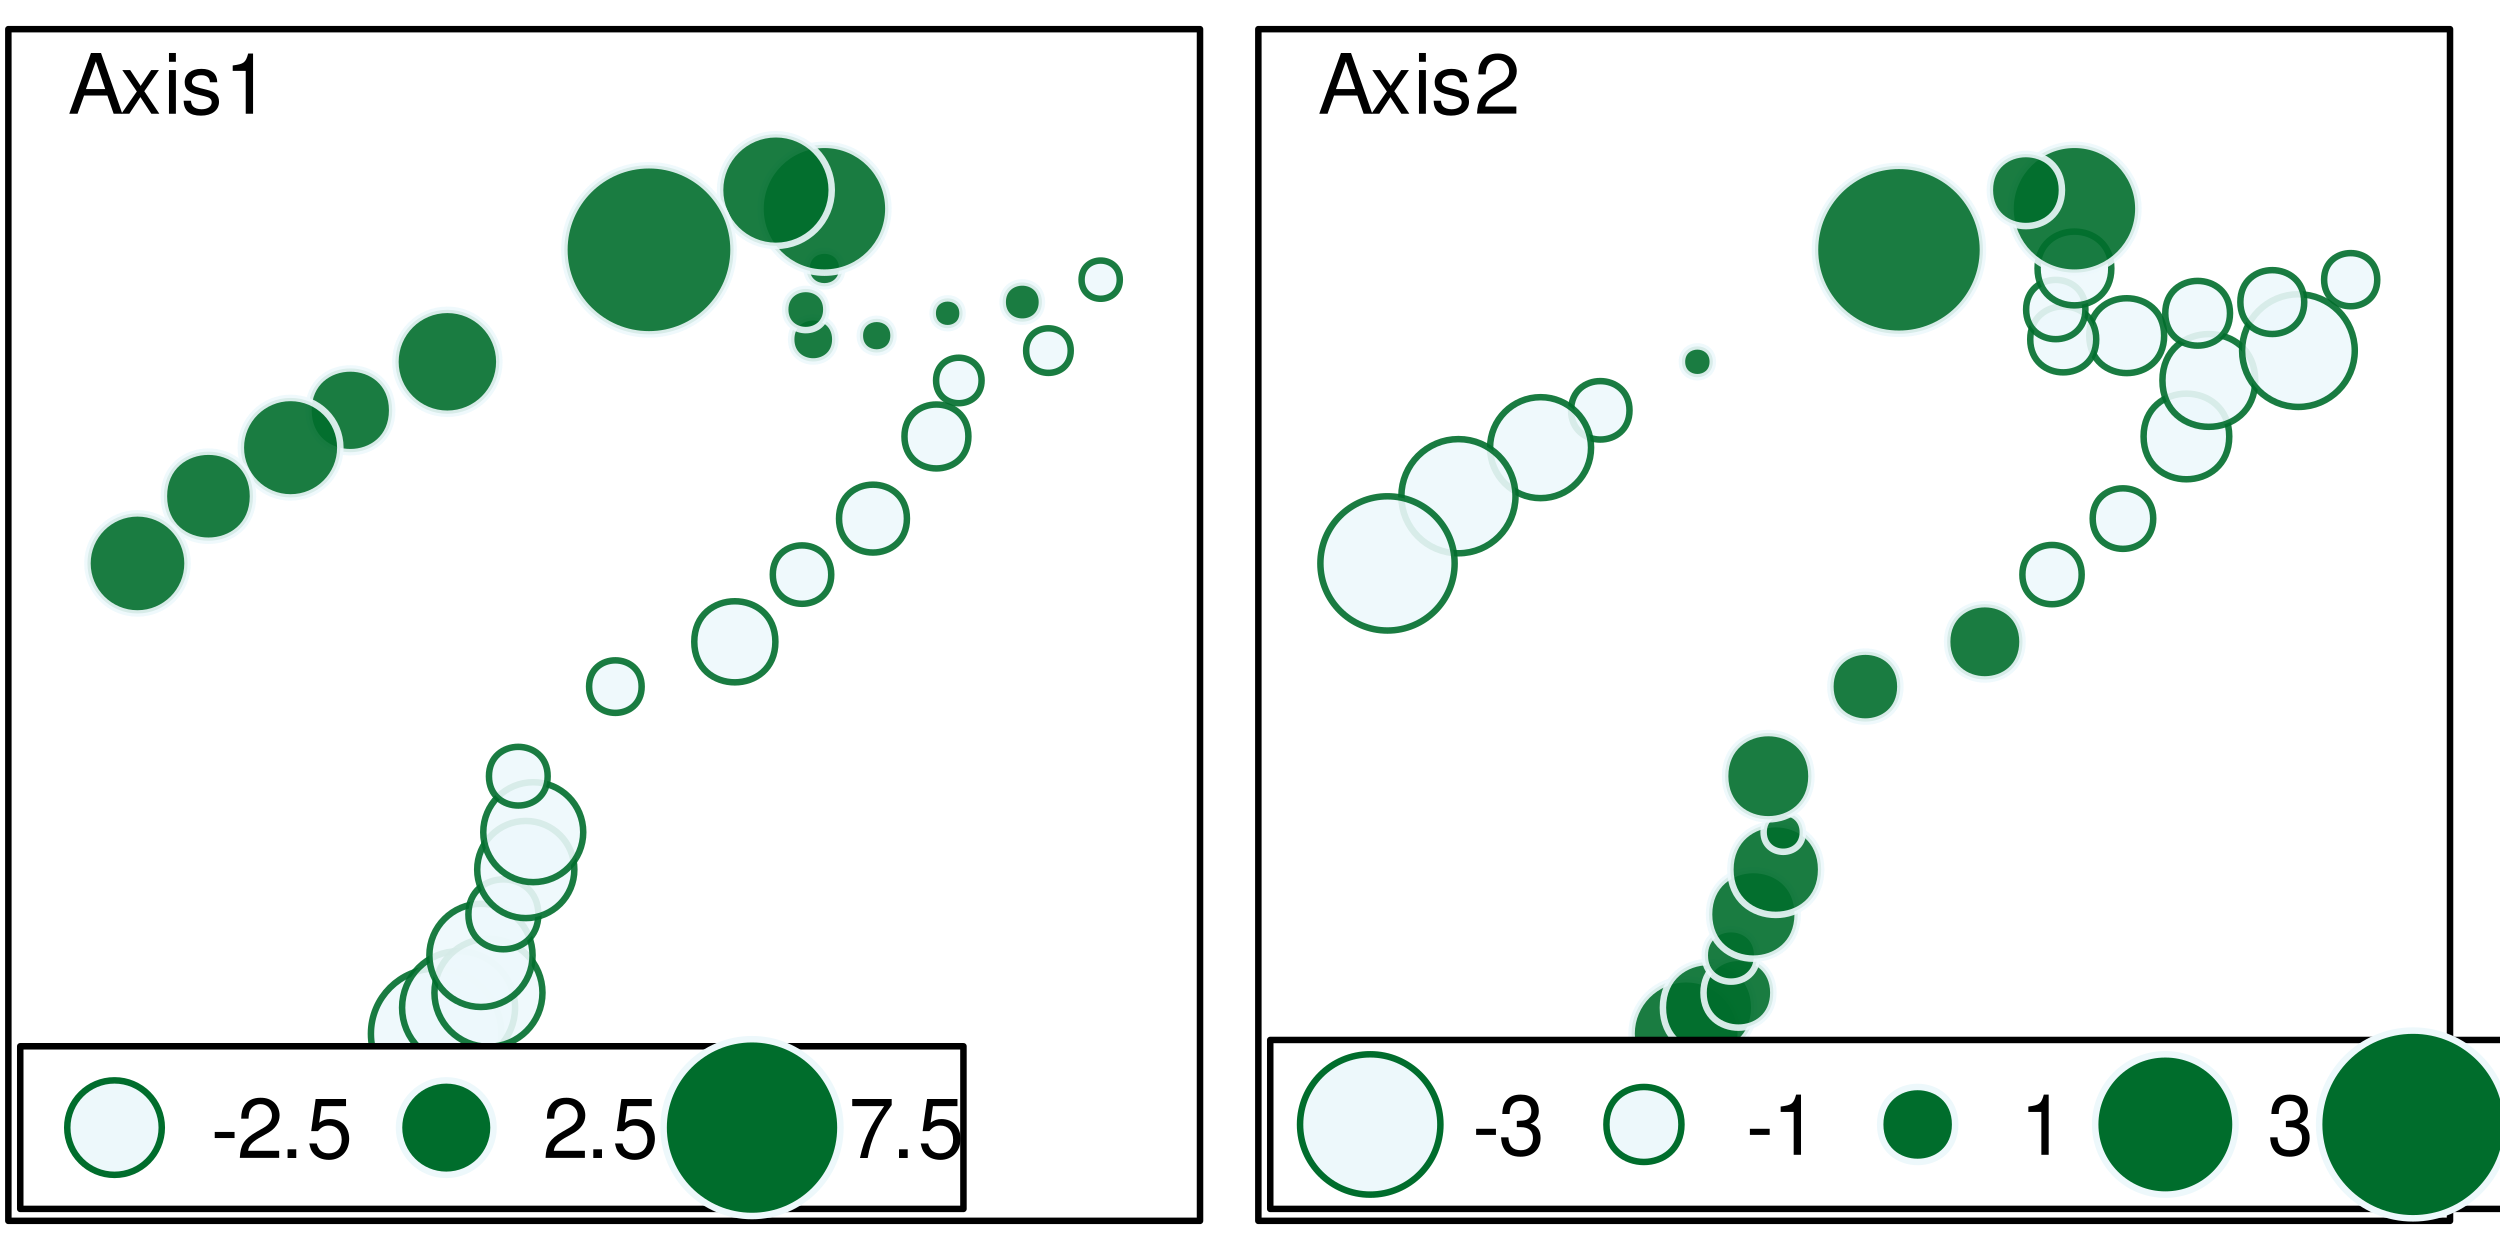 <?xml version="1.0" encoding="UTF-8"?>
<svg xmlns="http://www.w3.org/2000/svg" xmlns:xlink="http://www.w3.org/1999/xlink" width="288pt" height="144pt" viewBox="0 0 288 144" version="1.1">
<defs>
<g>
<symbol overflow="visible" id="glyph0-0">
<path style="stroke:none;" d=""/>
</symbol>
<symbol overflow="visible" id="glyph0-1">
<path style="stroke:none;" d="M 4.547 -2.094 L 5.266 0 L 6.266 0 L 3.812 -7 L 2.656 -7 L 0.156 0 L 1.109 0 L 1.859 -2.094 Z M 4.297 -2.844 L 2.078 -2.844 L 3.219 -6.031 Z M 4.297 -2.844 "/>
</symbol>
<symbol overflow="visible" id="glyph0-2">
<path style="stroke:none;" d="M 2.797 -2.594 L 4.484 -5.031 L 3.594 -5.031 L 2.375 -3.203 L 1.172 -5.031 L 0.266 -5.031 L 1.938 -2.562 L 0.156 0 L 1.078 0 L 2.344 -1.922 L 3.609 0 L 4.531 0 Z M 2.797 -2.594 "/>
</symbol>
<symbol overflow="visible" id="glyph0-3">
<path style="stroke:none;" d="M 1.438 -5.031 L 0.641 -5.031 L 0.641 0 L 1.438 0 Z M 1.438 -7 L 0.641 -7 L 0.641 -5.984 L 1.438 -5.984 Z M 1.438 -7 "/>
</symbol>
<symbol overflow="visible" id="glyph0-4">
<path style="stroke:none;" d="M 4.203 -3.625 C 4.188 -4.609 3.547 -5.172 2.375 -5.172 C 1.203 -5.172 0.453 -4.562 0.453 -3.641 C 0.453 -2.844 0.859 -2.469 2.047 -2.188 L 2.797 -2 C 3.344 -1.875 3.562 -1.672 3.562 -1.312 C 3.562 -0.828 3.094 -0.516 2.391 -0.516 C 1.969 -0.516 1.609 -0.641 1.406 -0.859 C 1.281 -1 1.219 -1.141 1.172 -1.5 L 0.328 -1.5 C 0.359 -0.328 1.016 0.219 2.328 0.219 C 3.594 0.219 4.406 -0.406 4.406 -1.375 C 4.406 -2.125 3.984 -2.531 2.984 -2.766 L 2.219 -2.953 C 1.562 -3.109 1.281 -3.312 1.281 -3.672 C 1.281 -4.141 1.703 -4.438 2.344 -4.438 C 3 -4.438 3.344 -4.156 3.359 -3.625 Z M 4.203 -3.625 "/>
</symbol>
<symbol overflow="visible" id="glyph0-5">
<path style="stroke:none;" d="M 2.484 -4.938 L 2.484 0 L 3.328 0 L 3.328 -6.938 L 2.766 -6.938 C 2.469 -5.875 2.281 -5.734 0.984 -5.562 L 0.984 -4.938 Z M 2.484 -4.938 "/>
</symbol>
<symbol overflow="visible" id="glyph0-6">
<path style="stroke:none;" d="M 2.719 -3 L 0.438 -3 L 0.438 -2.297 L 2.719 -2.297 Z M 2.719 -3 "/>
</symbol>
<symbol overflow="visible" id="glyph0-7">
<path style="stroke:none;" d="M 4.859 -0.828 L 1.281 -0.828 C 1.359 -1.406 1.672 -1.781 2.5 -2.281 L 3.469 -2.828 C 4.406 -3.344 4.906 -4.062 4.906 -4.906 C 4.906 -5.484 4.672 -6.031 4.266 -6.406 C 3.859 -6.766 3.375 -6.938 2.719 -6.938 C 1.859 -6.938 1.219 -6.625 0.844 -6.031 C 0.609 -5.672 0.5 -5.234 0.484 -4.531 L 1.328 -4.531 C 1.359 -5.016 1.406 -5.281 1.531 -5.516 C 1.75 -5.938 2.188 -6.203 2.703 -6.203 C 3.469 -6.203 4.031 -5.641 4.031 -4.891 C 4.031 -4.344 3.719 -3.859 3.125 -3.516 L 2.234 -3 C 0.812 -2.172 0.406 -1.531 0.328 -0.016 L 4.859 -0.016 Z M 4.859 -0.828 "/>
</symbol>
<symbol overflow="visible" id="glyph0-8">
<path style="stroke:none;" d="M 1.828 -1 L 0.828 -1 L 0.828 0 L 1.828 0 Z M 1.828 -1 "/>
</symbol>
<symbol overflow="visible" id="glyph0-9">
<path style="stroke:none;" d="M 4.562 -6.797 L 1.062 -6.797 L 0.547 -3.094 L 1.328 -3.094 C 1.719 -3.562 2.047 -3.734 2.578 -3.734 C 3.484 -3.734 4.062 -3.109 4.062 -2.094 C 4.062 -1.125 3.484 -0.531 2.578 -0.531 C 1.828 -0.531 1.375 -0.906 1.188 -1.672 L 0.328 -1.672 C 0.453 -1.109 0.547 -0.844 0.75 -0.594 C 1.125 -0.078 1.828 0.219 2.594 0.219 C 3.969 0.219 4.922 -0.781 4.922 -2.219 C 4.922 -3.562 4.031 -4.484 2.719 -4.484 C 2.25 -4.484 1.859 -4.359 1.469 -4.062 L 1.734 -5.969 L 4.562 -5.969 Z M 4.562 -6.797 "/>
</symbol>
<symbol overflow="visible" id="glyph0-10">
<path style="stroke:none;" d="M 4.984 -6.797 L 0.438 -6.797 L 0.438 -5.969 L 4.109 -5.969 C 2.5 -3.656 1.828 -2.234 1.328 0 L 2.219 0 C 2.594 -2.172 3.453 -4.047 4.984 -6.094 Z M 4.984 -6.797 "/>
</symbol>
<symbol overflow="visible" id="glyph0-11">
<path style="stroke:none;" d="M 2.125 -3.188 L 2.578 -3.188 C 3.5 -3.188 3.984 -2.766 3.984 -1.922 C 3.984 -1.062 3.469 -0.531 2.594 -0.531 C 1.656 -0.531 1.203 -1 1.156 -2.016 L 0.312 -2.016 C 0.344 -1.453 0.438 -1.094 0.609 -0.781 C 0.953 -0.109 1.625 0.219 2.547 0.219 C 3.953 0.219 4.859 -0.625 4.859 -1.938 C 4.859 -2.828 4.516 -3.297 3.703 -3.594 C 4.344 -3.844 4.656 -4.328 4.656 -5.031 C 4.656 -6.219 3.875 -6.938 2.578 -6.938 C 1.203 -6.938 0.484 -6.172 0.453 -4.703 L 1.297 -4.703 C 1.312 -5.125 1.344 -5.359 1.453 -5.578 C 1.641 -5.969 2.062 -6.203 2.594 -6.203 C 3.344 -6.203 3.797 -5.75 3.797 -5 C 3.797 -4.516 3.609 -4.219 3.25 -4.047 C 3.016 -3.953 2.703 -3.922 2.125 -3.906 Z M 2.125 -3.188 "/>
</symbol>
</g>
<clipPath id="clip1">
  <path d="M 0.961 3.359 L 138.242 3.359 L 138.242 140.641 L 0.961 140.641 Z M 0.961 3.359 "/>
</clipPath>
<clipPath id="clip2">
  <path d="M 144.961 3.359 L 282.242 3.359 L 282.242 140.641 L 144.961 140.641 Z M 144.961 3.359 "/>
</clipPath>
</defs>
<g id="surface1693">
<rect x="0" y="0" width="288" height="144" style="fill:rgb(100%,100%,100%);fill-opacity:1;stroke:none;"/>
<g clip-path="url(#clip1)" clip-rule="nonzero">
<path style=" stroke:none;fill-rule:nonzero;fill:rgb(100%,100%,100%);fill-opacity:1;" d="M 0.961 140.641 L 138.242 140.641 L 138.242 3.359 L 0.961 3.359 Z M 0.961 140.641 "/>
</g>
<path style=" stroke:none;fill-rule:nonzero;fill:rgb(100%,100%,100%);fill-opacity:1;" d="M 7.824 13.105 L 30.824 13.105 L 30.824 6.105 L 7.824 6.105 Z M 7.824 13.105 "/>
<g style="fill:rgb(0%,0%,0%);fill-opacity:1;">
  <use xlink:href="#glyph0-1" x="7.824" y="13.103"/>
  <use xlink:href="#glyph0-2" x="13.824" y="13.103"/>
  <use xlink:href="#glyph0-3" x="18.824" y="13.103"/>
  <use xlink:href="#glyph0-4" x="20.824" y="13.103"/>
  <use xlink:href="#glyph0-5" x="25.824" y="13.103"/>
</g>
<path style="fill-rule:nonzero;fill:rgb(92.941%,97.255%,98.431%);fill-opacity:0.898;stroke-width:0.75;stroke-linecap:round;stroke-linejoin:round;stroke:rgb(0%,42.745%,17.255%);stroke-opacity:0.898;stroke-miterlimit:10;" d="M 57.762 119.094 C 57.762 123.246 54.398 126.609 50.246 126.609 C 46.094 126.609 42.73 123.246 42.73 119.094 C 42.73 114.941 46.094 111.578 50.246 111.578 C 54.398 111.578 57.762 114.941 57.762 119.094 "/>
<path style="fill-rule:nonzero;fill:rgb(92.941%,97.255%,98.431%);fill-opacity:0.898;stroke-width:0.75;stroke-linecap:round;stroke-linejoin:round;stroke:rgb(0%,42.745%,17.255%);stroke-opacity:0.898;stroke-miterlimit:10;" d="M 59.336 116.082 C 59.336 119.676 56.422 122.59 52.828 122.59 C 49.234 122.59 46.32 119.676 46.32 116.082 C 46.32 112.488 49.234 109.574 52.828 109.574 C 56.422 109.574 59.336 112.488 59.336 116.082 "/>
<path style="fill-rule:nonzero;fill:rgb(92.941%,97.255%,98.431%);fill-opacity:0.898;stroke-width:0.75;stroke-linecap:round;stroke-linejoin:round;stroke:rgb(0%,42.745%,17.255%);stroke-opacity:0.898;stroke-miterlimit:10;" d="M 62.492 114.363 C 62.492 117.801 59.703 120.586 56.27 120.586 C 52.832 120.586 50.047 117.801 50.047 114.363 C 50.047 110.926 52.832 108.141 56.27 108.141 C 59.703 108.141 62.492 110.926 62.492 114.363 "/>
<path style="fill-rule:nonzero;fill:rgb(92.941%,97.255%,98.431%);fill-opacity:0.898;stroke-width:0.75;stroke-linecap:round;stroke-linejoin:round;stroke:rgb(0%,42.745%,17.255%);stroke-opacity:0.898;stroke-miterlimit:10;" d="M 61.352 110.062 C 61.352 113.344 58.691 116.004 55.406 116.004 C 52.125 116.004 49.465 113.344 49.465 110.062 C 49.465 106.777 52.125 104.117 55.406 104.117 C 58.691 104.117 61.352 106.777 61.352 110.062 "/>
<path style="fill-rule:nonzero;fill:rgb(92.941%,97.255%,98.431%);fill-opacity:0.898;stroke-width:0.75;stroke-linecap:round;stroke-linejoin:round;stroke:rgb(0%,42.745%,17.255%);stroke-opacity:0.898;stroke-miterlimit:10;" d="M 62.016 105.332 C 62.016 110.699 53.961 110.699 53.961 105.332 C 53.961 99.961 62.016 99.961 62.016 105.332 "/>
<path style="fill-rule:nonzero;fill:rgb(92.941%,97.255%,98.431%);fill-opacity:0.898;stroke-width:0.75;stroke-linecap:round;stroke-linejoin:round;stroke:rgb(0%,42.745%,17.255%);stroke-opacity:0.898;stroke-miterlimit:10;" d="M 66.164 100.172 C 66.164 103.262 63.66 105.766 60.57 105.766 C 57.477 105.766 54.973 103.262 54.973 100.172 C 54.973 97.078 57.477 94.574 60.57 94.574 C 63.66 94.574 66.164 97.078 66.164 100.172 "/>
<path style="fill-rule:nonzero;fill:rgb(92.941%,97.255%,98.431%);fill-opacity:0.898;stroke-width:0.75;stroke-linecap:round;stroke-linejoin:round;stroke:rgb(0%,42.745%,17.255%);stroke-opacity:0.898;stroke-miterlimit:10;" d="M 67.188 95.871 C 67.188 99.051 64.609 101.625 61.43 101.625 C 58.25 101.625 55.672 99.051 55.672 95.871 C 55.672 92.688 58.25 90.113 61.43 90.113 C 64.609 90.113 67.188 92.688 67.188 95.871 "/>
<path style="fill-rule:nonzero;fill:rgb(92.941%,97.255%,98.431%);fill-opacity:0.898;stroke-width:0.75;stroke-linecap:round;stroke-linejoin:round;stroke:rgb(0%,42.745%,17.255%);stroke-opacity:0.898;stroke-miterlimit:10;" d="M 63.09 89.418 C 63.09 93.926 56.328 93.926 56.328 89.418 C 56.328 84.91 63.09 84.91 63.09 89.418 "/>
<path style="fill-rule:nonzero;fill:rgb(92.941%,97.255%,98.431%);fill-opacity:0.898;stroke-width:0.75;stroke-linecap:round;stroke-linejoin:round;stroke:rgb(0%,42.745%,17.255%);stroke-opacity:0.898;stroke-miterlimit:10;" d="M 73.918 79.098 C 73.918 83.133 67.863 83.133 67.863 79.098 C 67.863 75.062 73.918 75.062 73.918 79.098 "/>
<path style="fill-rule:nonzero;fill:rgb(92.941%,97.255%,98.431%);fill-opacity:0.898;stroke-width:0.75;stroke-linecap:round;stroke-linejoin:round;stroke:rgb(0%,42.745%,17.255%);stroke-opacity:0.898;stroke-miterlimit:10;" d="M 89.324 73.934 C 89.324 80.164 79.98 80.164 79.98 73.934 C 79.98 67.707 89.324 67.707 89.324 73.934 "/>
<path style="fill-rule:nonzero;fill:rgb(92.941%,97.255%,98.431%);fill-opacity:0.898;stroke-width:0.75;stroke-linecap:round;stroke-linejoin:round;stroke:rgb(0%,42.745%,17.255%);stroke-opacity:0.898;stroke-miterlimit:10;" d="M 95.758 66.195 C 95.758 70.68 89.027 70.68 89.027 66.195 C 89.027 61.707 95.758 61.707 95.758 66.195 "/>
<path style="fill-rule:nonzero;fill:rgb(92.941%,97.255%,98.431%);fill-opacity:0.898;stroke-width:0.75;stroke-linecap:round;stroke-linejoin:round;stroke:rgb(0%,42.745%,17.255%);stroke-opacity:0.898;stroke-miterlimit:10;" d="M 104.477 59.742 C 104.477 64.957 96.656 64.957 96.656 59.742 C 96.656 54.531 104.477 54.531 104.477 59.742 "/>
<path style="fill-rule:nonzero;fill:rgb(92.941%,97.255%,98.431%);fill-opacity:0.898;stroke-width:0.75;stroke-linecap:round;stroke-linejoin:round;stroke:rgb(0%,42.745%,17.255%);stroke-opacity:0.898;stroke-miterlimit:10;" d="M 111.559 50.281 C 111.559 55.191 104.195 55.191 104.195 50.281 C 104.195 45.371 111.559 45.371 111.559 50.281 "/>
<path style="fill-rule:nonzero;fill:rgb(92.941%,97.255%,98.431%);fill-opacity:0.898;stroke-width:0.75;stroke-linecap:round;stroke-linejoin:round;stroke:rgb(0%,42.745%,17.255%);stroke-opacity:0.898;stroke-miterlimit:10;" d="M 113.078 43.828 C 113.078 47.324 107.836 47.324 107.836 43.828 C 107.836 40.336 113.078 40.336 113.078 43.828 "/>
<path style="fill-rule:nonzero;fill:rgb(92.941%,97.255%,98.431%);fill-opacity:0.898;stroke-width:0.75;stroke-linecap:round;stroke-linejoin:round;stroke:rgb(0%,42.745%,17.255%);stroke-opacity:0.898;stroke-miterlimit:10;" d="M 123.348 40.391 C 123.348 43.812 118.211 43.812 118.211 40.391 C 118.211 36.965 123.348 36.965 123.348 40.391 "/>
<path style="fill-rule:nonzero;fill:rgb(92.941%,97.255%,98.431%);fill-opacity:0.898;stroke-width:0.75;stroke-linecap:round;stroke-linejoin:round;stroke:rgb(0%,42.745%,17.255%);stroke-opacity:0.898;stroke-miterlimit:10;" d="M 129 32.219 C 129 35.152 124.598 35.152 124.598 32.219 C 124.598 29.281 129 29.281 129 32.219 "/>
<path style="fill-rule:nonzero;fill:rgb(0%,42.745%,17.255%);fill-opacity:0.898;stroke-width:0.75;stroke-linecap:round;stroke-linejoin:round;stroke:rgb(92.941%,97.255%,98.431%);stroke-opacity:0.898;stroke-miterlimit:10;" d="M 120.031 34.797 C 120.031 37.812 115.508 37.812 115.508 34.797 C 115.508 31.785 120.031 31.785 120.031 34.797 "/>
<path style="fill-rule:nonzero;fill:rgb(0%,42.745%,17.255%);fill-opacity:0.898;stroke-width:0.75;stroke-linecap:round;stroke-linejoin:round;stroke:rgb(92.941%,97.255%,98.431%);stroke-opacity:0.898;stroke-miterlimit:10;" d="M 110.887 36.09 C 110.887 38.383 107.445 38.383 107.445 36.09 C 107.445 33.793 110.887 33.793 110.887 36.09 "/>
<path style="fill-rule:nonzero;fill:rgb(0%,42.745%,17.255%);fill-opacity:0.898;stroke-width:0.75;stroke-linecap:round;stroke-linejoin:round;stroke:rgb(92.941%,97.255%,98.431%);stroke-opacity:0.898;stroke-miterlimit:10;" d="M 102.938 38.668 C 102.938 41.262 99.051 41.262 99.051 38.668 C 99.051 36.078 102.938 36.078 102.938 38.668 "/>
<path style="fill-rule:nonzero;fill:rgb(0%,42.745%,17.255%);fill-opacity:0.898;stroke-width:0.75;stroke-linecap:round;stroke-linejoin:round;stroke:rgb(92.941%,97.255%,98.431%);stroke-opacity:0.898;stroke-miterlimit:10;" d="M 96.23 39.098 C 96.23 42.492 91.141 42.492 91.141 39.098 C 91.141 35.707 96.23 35.707 96.23 39.098 "/>
<path style="fill-rule:nonzero;fill:rgb(0%,42.745%,17.255%);fill-opacity:0.898;stroke-width:0.75;stroke-linecap:round;stroke-linejoin:round;stroke:rgb(92.941%,97.255%,98.431%);stroke-opacity:0.898;stroke-miterlimit:10;" d="M 95.195 35.66 C 95.195 38.82 90.453 38.82 90.453 35.66 C 90.453 32.496 95.195 32.496 95.195 35.66 "/>
<path style="fill-rule:nonzero;fill:rgb(0%,42.745%,17.255%);fill-opacity:0.898;stroke-width:0.75;stroke-linecap:round;stroke-linejoin:round;stroke:rgb(92.941%,97.255%,98.431%);stroke-opacity:0.898;stroke-miterlimit:10;" d="M 97.035 30.93 C 97.035 33.676 92.914 33.676 92.914 30.93 C 92.914 28.18 97.035 28.18 97.035 30.93 "/>
<path style="fill-rule:nonzero;fill:rgb(0%,42.745%,17.255%);fill-opacity:0.898;stroke-width:0.75;stroke-linecap:round;stroke-linejoin:round;stroke:rgb(92.941%,97.255%,98.431%);stroke-opacity:0.898;stroke-miterlimit:10;" d="M 102.34 24.047 C 102.34 28.113 99.043 31.41 94.973 31.41 C 90.906 31.41 87.609 28.113 87.609 24.047 C 87.609 19.98 90.906 16.68 94.973 16.68 C 99.043 16.68 102.34 19.98 102.34 24.047 "/>
<path style="fill-rule:nonzero;fill:rgb(0%,42.745%,17.255%);fill-opacity:0.898;stroke-width:0.75;stroke-linecap:round;stroke-linejoin:round;stroke:rgb(92.941%,97.255%,98.431%);stroke-opacity:0.898;stroke-miterlimit:10;" d="M 95.816 21.895 C 95.816 25.449 92.934 28.328 89.383 28.328 C 85.832 28.328 82.953 25.449 82.953 21.895 C 82.953 18.344 85.832 15.465 89.383 15.465 C 92.934 15.465 95.816 18.344 95.816 21.895 "/>
<path style="fill-rule:nonzero;fill:rgb(0%,42.745%,17.255%);fill-opacity:0.898;stroke-width:0.75;stroke-linecap:round;stroke-linejoin:round;stroke:rgb(92.941%,97.255%,98.431%);stroke-opacity:0.898;stroke-miterlimit:10;" d="M 84.504 28.777 C 84.504 34.16 80.141 38.52 74.762 38.52 C 69.379 38.52 65.016 34.16 65.016 28.777 C 65.016 23.395 69.379 19.035 74.762 19.035 C 80.141 19.035 84.504 23.395 84.504 28.777 "/>
<path style="fill-rule:nonzero;fill:rgb(0%,42.745%,17.255%);fill-opacity:0.898;stroke-width:0.75;stroke-linecap:round;stroke-linejoin:round;stroke:rgb(92.941%,97.255%,98.431%);stroke-opacity:0.898;stroke-miterlimit:10;" d="M 57.523 41.68 C 57.523 44.988 54.844 47.668 51.535 47.668 C 48.23 47.668 45.551 44.988 45.551 41.68 C 45.551 38.371 48.23 35.691 51.535 35.691 C 54.844 35.691 57.523 38.371 57.523 41.68 "/>
<path style="fill-rule:nonzero;fill:rgb(0%,42.745%,17.255%);fill-opacity:0.898;stroke-width:0.75;stroke-linecap:round;stroke-linejoin:round;stroke:rgb(92.941%,97.255%,98.431%);stroke-opacity:0.898;stroke-miterlimit:10;" d="M 45.18 47.27 C 45.18 53.703 35.531 53.703 35.531 47.27 C 35.531 40.836 45.18 40.836 45.18 47.27 "/>
<path style="fill-rule:nonzero;fill:rgb(0%,42.745%,17.255%);fill-opacity:0.898;stroke-width:0.75;stroke-linecap:round;stroke-linejoin:round;stroke:rgb(92.941%,97.255%,98.431%);stroke-opacity:0.898;stroke-miterlimit:10;" d="M 39.207 51.57 C 39.207 54.738 36.641 57.305 33.473 57.305 C 30.309 57.305 27.742 54.738 27.742 51.57 C 27.742 48.406 30.309 45.84 33.473 45.84 C 36.641 45.84 39.207 48.406 39.207 51.57 "/>
<path style="fill-rule:nonzero;fill:rgb(0%,42.745%,17.255%);fill-opacity:0.898;stroke-width:0.75;stroke-linecap:round;stroke-linejoin:round;stroke:rgb(92.941%,97.255%,98.431%);stroke-opacity:0.898;stroke-miterlimit:10;" d="M 29.145 57.164 C 29.145 64.008 18.879 64.008 18.879 57.164 C 18.879 50.32 29.145 50.32 29.145 57.164 "/>
<path style="fill-rule:nonzero;fill:rgb(0%,42.745%,17.255%);fill-opacity:0.898;stroke-width:0.75;stroke-linecap:round;stroke-linejoin:round;stroke:rgb(92.941%,97.255%,98.431%);stroke-opacity:0.898;stroke-miterlimit:10;" d="M 21.605 64.902 C 21.605 68.09 19.023 70.672 15.84 70.672 C 12.656 70.672 10.074 68.09 10.074 64.902 C 10.074 61.719 12.656 59.137 15.84 59.137 C 19.023 59.137 21.605 61.719 21.605 64.902 "/>
<path style="fill:none;stroke-width:0.75;stroke-linecap:round;stroke-linejoin:round;stroke:rgb(0%,0%,0%);stroke-opacity:1;stroke-miterlimit:10;" d="M 0.961 140.641 L 138.242 140.641 L 138.242 3.359 L 0.961 3.359 Z M 0.961 140.641 "/>
<path style="fill-rule:nonzero;fill:rgb(100%,100%,100%);fill-opacity:1;stroke-width:0.75;stroke-linecap:round;stroke-linejoin:round;stroke:rgb(0%,0%,0%);stroke-opacity:1;stroke-miterlimit:10;" d="M 2.332 139.266 L 110.988 139.266 L 110.988 120.531 L 2.332 120.531 Z M 2.332 139.266 "/>
<path style="fill-rule:nonzero;fill:rgb(92.941%,97.255%,98.431%);fill-opacity:1;stroke-width:0.75;stroke-linecap:round;stroke-linejoin:round;stroke:rgb(0%,42.745%,17.255%);stroke-opacity:1;stroke-miterlimit:10;" d="M 18.637 129.902 C 18.637 132.906 16.199 135.344 13.191 135.344 C 10.184 135.344 7.746 132.906 7.746 129.902 C 7.746 126.895 10.184 124.457 13.191 124.457 C 16.199 124.457 18.637 126.895 18.637 129.902 "/>
<path style="fill-rule:nonzero;fill:rgb(0%,42.745%,17.255%);fill-opacity:1;stroke-width:0.75;stroke-linecap:round;stroke-linejoin:round;stroke:rgb(92.941%,97.255%,98.431%);stroke-opacity:1;stroke-miterlimit:10;" d="M 56.855 129.902 C 56.855 132.906 54.418 135.344 51.41 135.344 C 48.402 135.344 45.965 132.906 45.965 129.902 C 45.965 126.895 48.402 124.457 51.41 124.457 C 54.418 124.457 56.855 126.895 56.855 129.902 "/>
<path style="fill-rule:nonzero;fill:rgb(0%,42.745%,17.255%);fill-opacity:1;stroke-width:0.75;stroke-linecap:round;stroke-linejoin:round;stroke:rgb(92.941%,97.255%,98.431%);stroke-opacity:1;stroke-miterlimit:10;" d="M 96.816 129.902 C 96.816 135.527 92.254 140.086 86.629 140.086 C 81.004 140.086 76.445 135.527 76.445 129.902 C 76.445 124.277 81.004 119.715 86.629 119.715 C 92.254 119.715 96.816 124.277 96.816 129.902 "/>
<g style="fill:rgb(0%,0%,0%);fill-opacity:1;">
  <use xlink:href="#glyph0-6" x="24.301" y="133.399"/>
  <use xlink:href="#glyph0-7" x="27.301" y="133.399"/>
  <use xlink:href="#glyph0-8" x="32.301" y="133.399"/>
  <use xlink:href="#glyph0-9" x="35.301" y="133.399"/>
</g>
<g style="fill:rgb(0%,0%,0%);fill-opacity:1;">
  <use xlink:href="#glyph0-7" x="62.52" y="133.399"/>
  <use xlink:href="#glyph0-8" x="67.52" y="133.399"/>
  <use xlink:href="#glyph0-9" x="70.52" y="133.399"/>
</g>
<g style="fill:rgb(0%,0%,0%);fill-opacity:1;">
  <use xlink:href="#glyph0-10" x="97.738" y="133.399"/>
  <use xlink:href="#glyph0-8" x="102.738" y="133.399"/>
  <use xlink:href="#glyph0-9" x="105.738" y="133.399"/>
</g>
<g clip-path="url(#clip2)" clip-rule="nonzero">
<path style=" stroke:none;fill-rule:nonzero;fill:rgb(100%,100%,100%);fill-opacity:1;" d="M 144.961 140.641 L 282.242 140.641 L 282.242 3.359 L 144.961 3.359 Z M 144.961 140.641 "/>
</g>
<path style=" stroke:none;fill-rule:nonzero;fill:rgb(100%,100%,100%);fill-opacity:1;" d="M 151.824 13.105 L 174.824 13.105 L 174.824 6.105 L 151.824 6.105 Z M 151.824 13.105 "/>
<g style="fill:rgb(0%,0%,0%);fill-opacity:1;">
  <use xlink:href="#glyph0-1" x="151.824" y="13.103"/>
  <use xlink:href="#glyph0-2" x="157.824" y="13.103"/>
  <use xlink:href="#glyph0-3" x="162.824" y="13.103"/>
  <use xlink:href="#glyph0-4" x="164.824" y="13.103"/>
  <use xlink:href="#glyph0-7" x="169.824" y="13.103"/>
</g>
<path style="fill-rule:nonzero;fill:rgb(0%,42.745%,17.255%);fill-opacity:0.898;stroke-width:0.75;stroke-linecap:round;stroke-linejoin:round;stroke:rgb(92.941%,97.255%,98.431%);stroke-opacity:0.898;stroke-miterlimit:10;" d="M 200.535 119.094 C 200.535 122.566 197.719 125.383 194.246 125.383 C 190.773 125.383 187.957 122.566 187.957 119.094 C 187.957 115.621 190.773 112.805 194.246 112.805 C 197.719 112.805 200.535 115.621 200.535 119.094 "/>
<path style="fill-rule:nonzero;fill:rgb(0%,42.745%,17.255%);fill-opacity:0.898;stroke-width:0.75;stroke-linecap:round;stroke-linejoin:round;stroke:rgb(92.941%,97.255%,98.431%);stroke-opacity:0.898;stroke-miterlimit:10;" d="M 202.09 116.082 C 202.09 123.098 191.566 123.098 191.566 116.082 C 191.566 109.066 202.09 109.066 202.09 116.082 "/>
<path style="fill-rule:nonzero;fill:rgb(0%,42.745%,17.255%);fill-opacity:0.898;stroke-width:0.75;stroke-linecap:round;stroke-linejoin:round;stroke:rgb(92.941%,97.255%,98.431%);stroke-opacity:0.898;stroke-miterlimit:10;" d="M 204.289 114.363 C 204.289 119.727 196.246 119.727 196.246 114.363 C 196.246 109 204.289 109 204.289 114.363 "/>
<path style="fill-rule:nonzero;fill:rgb(0%,42.745%,17.255%);fill-opacity:0.898;stroke-width:0.75;stroke-linecap:round;stroke-linejoin:round;stroke:rgb(92.941%,97.255%,98.431%);stroke-opacity:0.898;stroke-miterlimit:10;" d="M 202.43 110.062 C 202.43 114.094 196.387 114.094 196.387 110.062 C 196.387 106.031 202.43 106.031 202.43 110.062 "/>
<path style="fill-rule:nonzero;fill:rgb(0%,42.745%,17.255%);fill-opacity:0.898;stroke-width:0.75;stroke-linecap:round;stroke-linejoin:round;stroke:rgb(92.941%,97.255%,98.431%);stroke-opacity:0.898;stroke-miterlimit:10;" d="M 207.094 105.332 C 207.094 112.141 196.883 112.141 196.883 105.332 C 196.883 98.523 207.094 98.523 207.094 105.332 "/>
<path style="fill-rule:nonzero;fill:rgb(0%,42.745%,17.255%);fill-opacity:0.898;stroke-width:0.75;stroke-linecap:round;stroke-linejoin:round;stroke:rgb(92.941%,97.255%,98.431%);stroke-opacity:0.898;stroke-miterlimit:10;" d="M 209.797 100.172 C 209.797 107.141 199.34 107.141 199.34 100.172 C 199.34 93.199 209.797 93.199 209.797 100.172 "/>
<path style="fill-rule:nonzero;fill:rgb(0%,42.745%,17.255%);fill-opacity:0.898;stroke-width:0.75;stroke-linecap:round;stroke-linejoin:round;stroke:rgb(92.941%,97.255%,98.431%);stroke-opacity:0.898;stroke-miterlimit:10;" d="M 207.691 95.871 C 207.691 98.883 203.168 98.883 203.168 95.871 C 203.168 92.855 207.691 92.855 207.691 95.871 "/>
<path style="fill-rule:nonzero;fill:rgb(0%,42.745%,17.255%);fill-opacity:0.898;stroke-width:0.75;stroke-linecap:round;stroke-linejoin:round;stroke:rgb(92.941%,97.255%,98.431%);stroke-opacity:0.898;stroke-miterlimit:10;" d="M 208.68 89.418 C 208.68 96.047 198.734 96.047 198.734 89.418 C 198.734 82.789 208.68 82.789 208.68 89.418 "/>
<path style="fill-rule:nonzero;fill:rgb(0%,42.745%,17.255%);fill-opacity:0.898;stroke-width:0.75;stroke-linecap:round;stroke-linejoin:round;stroke:rgb(92.941%,97.255%,98.431%);stroke-opacity:0.898;stroke-miterlimit:10;" d="M 218.922 79.098 C 218.922 84.473 210.859 84.473 210.859 79.098 C 210.859 73.723 218.922 73.723 218.922 79.098 "/>
<path style="fill-rule:nonzero;fill:rgb(0%,42.745%,17.255%);fill-opacity:0.898;stroke-width:0.75;stroke-linecap:round;stroke-linejoin:round;stroke:rgb(92.941%,97.255%,98.431%);stroke-opacity:0.898;stroke-miterlimit:10;" d="M 232.992 73.934 C 232.992 79.719 224.312 79.719 224.312 73.934 C 224.312 68.152 232.992 68.152 232.992 73.934 "/>
<path style="fill-rule:nonzero;fill:rgb(92.941%,97.255%,98.431%);fill-opacity:0.898;stroke-width:0.75;stroke-linecap:round;stroke-linejoin:round;stroke:rgb(0%,42.745%,17.255%);stroke-opacity:0.898;stroke-miterlimit:10;" d="M 239.809 66.195 C 239.809 70.746 232.98 70.746 232.98 66.195 C 232.98 61.641 239.809 61.641 239.809 66.195 "/>
<path style="fill-rule:nonzero;fill:rgb(92.941%,97.255%,98.431%);fill-opacity:0.898;stroke-width:0.75;stroke-linecap:round;stroke-linejoin:round;stroke:rgb(0%,42.745%,17.255%);stroke-opacity:0.898;stroke-miterlimit:10;" d="M 248.051 59.742 C 248.051 64.391 241.078 64.391 241.078 59.742 C 241.078 55.094 248.051 55.094 248.051 59.742 "/>
<path style="fill-rule:nonzero;fill:rgb(92.941%,97.255%,98.431%);fill-opacity:0.898;stroke-width:0.75;stroke-linecap:round;stroke-linejoin:round;stroke:rgb(0%,42.745%,17.255%);stroke-opacity:0.898;stroke-miterlimit:10;" d="M 256.809 50.281 C 256.809 56.859 246.941 56.859 246.941 50.281 C 246.941 43.703 256.809 43.703 256.809 50.281 "/>
<path style="fill-rule:nonzero;fill:rgb(92.941%,97.255%,98.431%);fill-opacity:0.898;stroke-width:0.75;stroke-linecap:round;stroke-linejoin:round;stroke:rgb(0%,42.745%,17.255%);stroke-opacity:0.898;stroke-miterlimit:10;" d="M 259.801 43.828 C 259.801 50.953 249.113 50.953 249.113 43.828 C 249.113 36.707 259.801 36.707 259.801 43.828 "/>
<path style="fill-rule:nonzero;fill:rgb(92.941%,97.255%,98.431%);fill-opacity:0.898;stroke-width:0.75;stroke-linecap:round;stroke-linejoin:round;stroke:rgb(0%,42.745%,17.255%);stroke-opacity:0.898;stroke-miterlimit:10;" d="M 271.27 40.391 C 271.27 43.973 268.363 46.879 264.777 46.879 C 261.195 46.879 258.289 43.973 258.289 40.391 C 258.289 36.805 261.195 33.898 264.777 33.898 C 268.363 33.898 271.27 36.805 271.27 40.391 "/>
<path style="fill-rule:nonzero;fill:rgb(92.941%,97.255%,98.431%);fill-opacity:0.898;stroke-width:0.75;stroke-linecap:round;stroke-linejoin:round;stroke:rgb(0%,42.745%,17.255%);stroke-opacity:0.898;stroke-miterlimit:10;" d="M 273.859 32.219 C 273.859 36.301 267.738 36.301 267.738 32.219 C 267.738 28.137 273.859 28.137 273.859 32.219 "/>
<path style="fill-rule:nonzero;fill:rgb(92.941%,97.255%,98.431%);fill-opacity:0.898;stroke-width:0.75;stroke-linecap:round;stroke-linejoin:round;stroke:rgb(0%,42.745%,17.255%);stroke-opacity:0.898;stroke-miterlimit:10;" d="M 265.445 34.797 C 265.445 39.703 258.09 39.703 258.09 34.797 C 258.09 29.895 265.445 29.895 265.445 34.797 "/>
<path style="fill-rule:nonzero;fill:rgb(92.941%,97.255%,98.431%);fill-opacity:0.898;stroke-width:0.75;stroke-linecap:round;stroke-linejoin:round;stroke:rgb(0%,42.745%,17.255%);stroke-opacity:0.898;stroke-miterlimit:10;" d="M 256.895 36.09 C 256.895 41.062 249.438 41.062 249.438 36.09 C 249.438 31.117 256.895 31.117 256.895 36.09 "/>
<path style="fill-rule:nonzero;fill:rgb(92.941%,97.255%,98.431%);fill-opacity:0.898;stroke-width:0.75;stroke-linecap:round;stroke-linejoin:round;stroke:rgb(0%,42.745%,17.255%);stroke-opacity:0.898;stroke-miterlimit:10;" d="M 249.309 38.668 C 249.309 44.418 240.684 44.418 240.684 38.668 C 240.684 32.922 249.309 32.922 249.309 38.668 "/>
<path style="fill-rule:nonzero;fill:rgb(92.941%,97.255%,98.431%);fill-opacity:0.898;stroke-width:0.75;stroke-linecap:round;stroke-linejoin:round;stroke:rgb(0%,42.745%,17.255%);stroke-opacity:0.898;stroke-miterlimit:10;" d="M 241.484 39.098 C 241.484 44.164 233.883 44.164 233.883 39.098 C 233.883 34.031 241.484 34.031 241.484 39.098 "/>
<path style="fill-rule:nonzero;fill:rgb(92.941%,97.255%,98.431%);fill-opacity:0.898;stroke-width:0.75;stroke-linecap:round;stroke-linejoin:round;stroke:rgb(0%,42.745%,17.255%);stroke-opacity:0.898;stroke-miterlimit:10;" d="M 240.238 35.66 C 240.238 40.211 233.41 40.211 233.41 35.66 C 233.41 31.105 240.238 31.105 240.238 35.66 "/>
<path style="fill-rule:nonzero;fill:rgb(92.941%,97.255%,98.431%);fill-opacity:0.898;stroke-width:0.75;stroke-linecap:round;stroke-linejoin:round;stroke:rgb(0%,42.745%,17.255%);stroke-opacity:0.898;stroke-miterlimit:10;" d="M 243.223 30.93 C 243.223 36.594 234.727 36.594 234.727 30.93 C 234.727 25.262 243.223 25.262 243.223 30.93 "/>
<path style="fill-rule:nonzero;fill:rgb(0%,42.745%,17.255%);fill-opacity:0.898;stroke-width:0.75;stroke-linecap:round;stroke-linejoin:round;stroke:rgb(92.941%,97.255%,98.431%);stroke-opacity:0.898;stroke-miterlimit:10;" d="M 246.34 24.047 C 246.34 28.113 243.043 31.414 238.973 31.414 C 234.906 31.414 231.609 28.113 231.609 24.047 C 231.609 19.977 234.906 16.68 238.973 16.68 C 243.043 16.68 246.34 19.977 246.34 24.047 "/>
<path style="fill-rule:nonzero;fill:rgb(0%,42.745%,17.255%);fill-opacity:0.898;stroke-width:0.75;stroke-linecap:round;stroke-linejoin:round;stroke:rgb(92.941%,97.255%,98.431%);stroke-opacity:0.898;stroke-miterlimit:10;" d="M 237.535 21.895 C 237.535 27.43 229.23 27.43 229.23 21.895 C 229.23 16.359 237.535 16.359 237.535 21.895 "/>
<path style="fill-rule:nonzero;fill:rgb(0%,42.745%,17.255%);fill-opacity:0.898;stroke-width:0.75;stroke-linecap:round;stroke-linejoin:round;stroke:rgb(92.941%,97.255%,98.431%);stroke-opacity:0.898;stroke-miterlimit:10;" d="M 228.434 28.777 C 228.434 34.121 224.105 38.453 218.762 38.453 C 213.418 38.453 209.086 34.121 209.086 28.777 C 209.086 23.434 213.418 19.102 218.762 19.102 C 224.105 19.102 228.434 23.434 228.434 28.777 "/>
<path style="fill-rule:nonzero;fill:rgb(0%,42.745%,17.255%);fill-opacity:0.898;stroke-width:0.75;stroke-linecap:round;stroke-linejoin:round;stroke:rgb(92.941%,97.255%,98.431%);stroke-opacity:0.898;stroke-miterlimit:10;" d="M 197.316 41.68 C 197.316 44.051 193.758 44.051 193.758 41.68 C 193.758 39.309 197.316 39.309 197.316 41.68 "/>
<path style="fill-rule:nonzero;fill:rgb(92.941%,97.255%,98.431%);fill-opacity:0.898;stroke-width:0.75;stroke-linecap:round;stroke-linejoin:round;stroke:rgb(0%,42.745%,17.255%);stroke-opacity:0.898;stroke-miterlimit:10;" d="M 187.719 47.27 C 187.719 51.758 180.988 51.758 180.988 47.27 C 180.988 42.781 187.719 42.781 187.719 47.27 "/>
<path style="fill-rule:nonzero;fill:rgb(92.941%,97.255%,98.431%);fill-opacity:0.898;stroke-width:0.75;stroke-linecap:round;stroke-linejoin:round;stroke:rgb(0%,42.745%,17.255%);stroke-opacity:0.898;stroke-miterlimit:10;" d="M 183.289 51.57 C 183.289 54.785 180.688 57.387 177.473 57.387 C 174.262 57.387 171.656 54.785 171.656 51.57 C 171.656 48.359 174.262 45.754 177.473 45.754 C 180.688 45.754 183.289 48.359 183.289 51.57 "/>
<path style="fill-rule:nonzero;fill:rgb(92.941%,97.255%,98.431%);fill-opacity:0.898;stroke-width:0.75;stroke-linecap:round;stroke-linejoin:round;stroke:rgb(0%,42.745%,17.255%);stroke-opacity:0.898;stroke-miterlimit:10;" d="M 174.586 57.164 C 174.586 60.793 171.645 63.738 168.012 63.738 C 164.379 63.738 161.438 60.793 161.438 57.164 C 161.438 53.531 164.379 50.586 168.012 50.586 C 171.645 50.586 174.586 53.531 174.586 57.164 "/>
<path style="fill-rule:nonzero;fill:rgb(92.941%,97.255%,98.431%);fill-opacity:0.898;stroke-width:0.75;stroke-linecap:round;stroke-linejoin:round;stroke:rgb(0%,42.745%,17.255%);stroke-opacity:0.898;stroke-miterlimit:10;" d="M 167.574 64.902 C 167.574 69.176 164.113 72.637 159.84 72.637 C 155.57 72.637 152.109 69.176 152.109 64.902 C 152.109 60.633 155.57 57.172 159.84 57.172 C 164.113 57.172 167.574 60.633 167.574 64.902 "/>
<path style="fill:none;stroke-width:0.75;stroke-linecap:round;stroke-linejoin:round;stroke:rgb(0%,0%,0%);stroke-opacity:1;stroke-miterlimit:10;" d="M 144.961 140.641 L 282.242 140.641 L 282.242 3.359 L 144.961 3.359 Z M 144.961 140.641 "/>
<path style="fill-rule:nonzero;fill:rgb(100%,100%,100%);fill-opacity:1;stroke-width:0.75;stroke-linecap:round;stroke-linejoin:round;stroke:rgb(0%,0%,0%);stroke-opacity:1;stroke-miterlimit:10;" d="M 146.332 139.266 L 294.992 139.266 L 294.992 119.805 L 146.332 119.805 Z M 146.332 139.266 "/>
<path style="fill-rule:nonzero;fill:rgb(92.941%,97.255%,98.431%);fill-opacity:1;stroke-width:0.75;stroke-linecap:round;stroke-linejoin:round;stroke:rgb(0%,42.745%,17.255%);stroke-opacity:1;stroke-miterlimit:10;" d="M 165.934 129.539 C 165.934 134 162.312 137.621 157.848 137.621 C 153.383 137.621 149.766 134 149.766 129.539 C 149.766 125.074 153.383 121.453 157.848 121.453 C 162.312 121.453 165.934 125.074 165.934 129.539 "/>
<path style="fill-rule:nonzero;fill:rgb(92.941%,97.255%,98.431%);fill-opacity:1;stroke-width:0.75;stroke-linecap:round;stroke-linejoin:round;stroke:rgb(0%,42.745%,17.255%);stroke-opacity:1;stroke-miterlimit:10;" d="M 193.703 129.539 C 193.703 135.301 185.059 135.301 185.059 129.539 C 185.059 123.777 193.703 123.777 193.703 129.539 "/>
<path style="fill-rule:nonzero;fill:rgb(0%,42.745%,17.255%);fill-opacity:1;stroke-width:0.75;stroke-linecap:round;stroke-linejoin:round;stroke:rgb(92.941%,97.255%,98.431%);stroke-opacity:1;stroke-miterlimit:10;" d="M 225.234 129.539 C 225.234 135.301 216.594 135.301 216.594 129.539 C 216.594 123.777 225.234 123.777 225.234 129.539 "/>
<path style="fill-rule:nonzero;fill:rgb(0%,42.745%,17.255%);fill-opacity:1;stroke-width:0.75;stroke-linecap:round;stroke-linejoin:round;stroke:rgb(92.941%,97.255%,98.431%);stroke-opacity:1;stroke-miterlimit:10;" d="M 257.531 129.539 C 257.531 134 253.91 137.621 249.445 137.621 C 244.98 137.621 241.363 134 241.363 129.539 C 241.363 125.074 244.98 121.453 249.445 121.453 C 253.91 121.453 257.531 125.074 257.531 129.539 "/>
<path style="fill-rule:nonzero;fill:rgb(0%,42.745%,17.255%);fill-opacity:1;stroke-width:0.75;stroke-linecap:round;stroke-linejoin:round;stroke:rgb(92.941%,97.255%,98.431%);stroke-opacity:1;stroke-miterlimit:10;" d="M 288.793 129.539 C 288.793 135.512 283.953 140.352 277.977 140.352 C 272.004 140.352 267.164 135.512 267.164 129.539 C 267.164 123.562 272.004 118.723 277.977 118.723 C 283.953 118.723 288.793 123.562 288.793 129.539 "/>
<g style="fill:rgb(0%,0%,0%);fill-opacity:1;">
  <use xlink:href="#glyph0-6" x="169.613" y="133.036"/>
  <use xlink:href="#glyph0-11" x="172.613" y="133.036"/>
</g>
<g style="fill:rgb(0%,0%,0%);fill-opacity:1;">
  <use xlink:href="#glyph0-6" x="201.148" y="133.036"/>
  <use xlink:href="#glyph0-5" x="204.148" y="133.036"/>
</g>
<g style="fill:rgb(0%,0%,0%);fill-opacity:1;">
  <use xlink:href="#glyph0-5" x="232.68" y="133.036"/>
</g>
<g style="fill:rgb(0%,0%,0%);fill-opacity:1;">
  <use xlink:href="#glyph0-11" x="261.211" y="133.036"/>
</g>
</g>
</svg>
